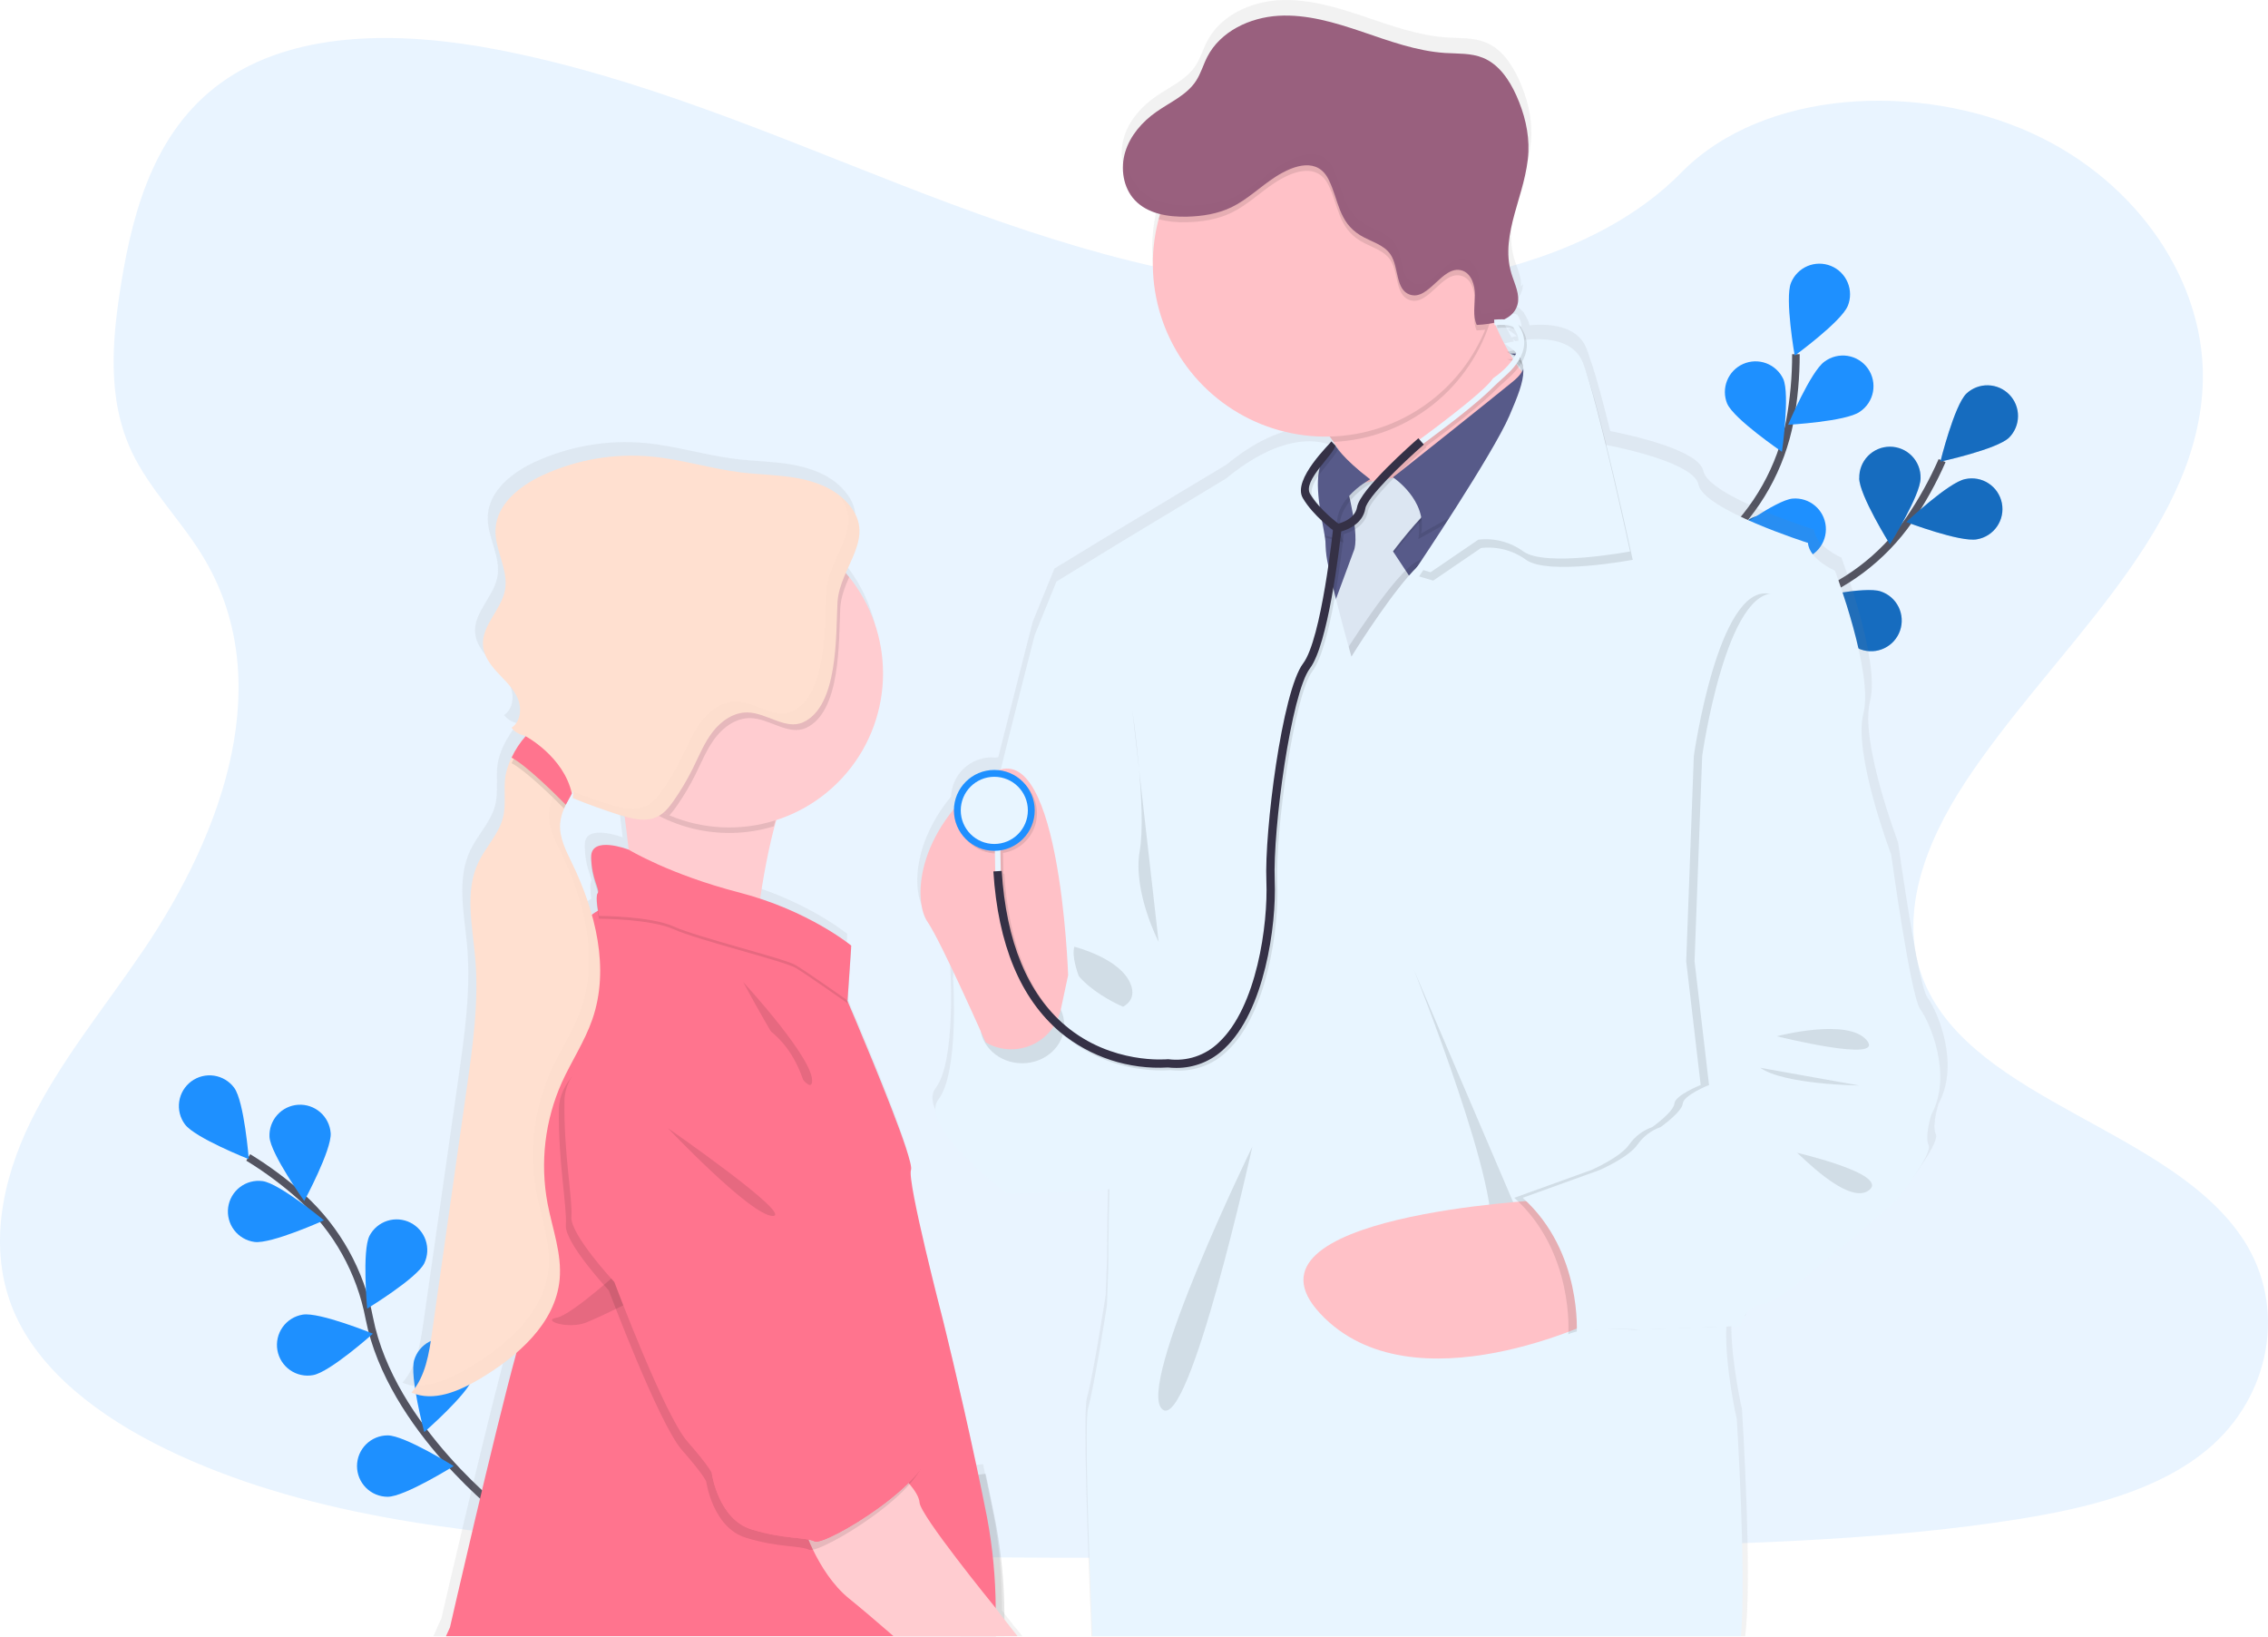 <svg width="600" height="433" viewBox="0 0 600 433" fill="none" xmlns="http://www.w3.org/2000/svg">
<g clip-path="url(#clip0)">
<path opacity="0.1" d="M348.61 76.317C310.145 74.979 273.481 62.55 238.524 48.954C203.567 35.358 168.919 20.291 131.355 13.087C107.203 8.448 79.582 7.796 60.126 20.756C41.398 33.224 35.349 54.748 32.096 74.719C29.648 89.747 28.229 105.56 34.919 119.631C39.575 129.395 47.84 137.606 53.557 146.961C73.444 179.51 59.385 219.651 37.83 251.459C27.721 266.388 15.993 280.592 8.192 296.466C0.392 312.339 -3.221 330.524 3.607 346.713C10.374 362.747 26.494 374.812 43.962 383.288C79.438 400.488 121.24 405.409 162.003 408.229C252.235 414.405 342.953 411.729 433.423 409.053C466.905 408.058 500.537 407.057 533.472 401.865C551.763 398.985 570.65 394.418 583.93 383.393C600.784 369.393 604.966 345.696 593.669 328.141C574.721 298.705 522.335 291.39 509.088 259.797C501.802 242.408 509.287 223.035 519.883 206.907C542.604 172.312 580.698 141.957 582.704 102.408C584.085 75.244 565.772 48.047 537.455 35.192C507.779 21.707 466.624 23.41 444.731 45.697C422.187 68.659 382.568 77.495 348.61 76.317Z" fill="#1E90FF"/>
<path d="M133.824 400.875C133.824 400.875 103.441 377.886 97.701 348.643C95.373 336.361 89.13 325.165 79.907 316.735C75.496 312.769 70.73 309.216 65.672 306.119" stroke="#535461" stroke-width="2" stroke-miterlimit="10"/>
<path d="M61.954 287.697C64.617 291.301 65.821 306.578 65.821 306.578C65.821 306.578 51.585 300.966 48.917 297.367C47.636 295.636 47.094 293.468 47.41 291.337C47.727 289.207 48.876 287.29 50.604 286.007C52.333 284.725 54.5 284.183 56.629 284.499C58.757 284.816 60.673 285.966 61.954 287.697Z" fill="#1E90FF"/>
<path d="M87.487 299.683C87.763 304.156 80.488 317.636 80.488 317.636C80.488 317.636 71.577 305.174 71.295 300.701C71.188 298.568 71.925 296.48 73.346 294.887C74.767 293.294 76.757 292.326 78.886 292.193C81.016 292.059 83.112 292.77 84.72 294.172C86.329 295.574 87.321 297.554 87.481 299.683H87.487Z" fill="#1E90FF"/>
<path d="M112.235 334.14C110.224 338.143 97.138 346.105 97.138 346.105C97.138 346.105 95.74 330.845 97.751 326.842C98.741 324.959 100.429 323.541 102.453 322.892C104.478 322.243 106.675 322.416 108.574 323.372C110.472 324.329 111.919 325.993 112.604 328.007C113.289 330.021 113.156 332.223 112.235 334.14Z" fill="#1E90FF"/>
<path d="M125.101 364.417C123.792 368.702 112.241 378.759 112.241 378.759C112.241 378.759 108.28 363.958 109.589 359.668C110.218 357.609 111.639 355.885 113.538 354.874C115.438 353.864 117.661 353.65 119.718 354.28C121.775 354.909 123.498 356.331 124.507 358.232C125.517 360.134 125.73 362.358 125.101 364.417Z" fill="#1E90FF"/>
<path d="M67.318 328.473C71.737 329.07 85.708 322.756 85.708 322.756C85.708 322.756 73.919 312.981 69.478 312.384C67.346 312.097 65.188 312.669 63.478 313.975C61.768 315.281 60.647 317.214 60.36 319.347C60.074 321.481 60.646 323.641 61.951 325.352C63.255 327.064 65.186 328.186 67.318 328.473Z" fill="#1E90FF"/>
<path d="M82.813 363.698C87.233 362.941 98.651 352.74 98.651 352.74C98.651 352.74 84.476 346.945 80.062 347.703C79.006 347.876 77.994 348.257 77.085 348.824C76.176 349.391 75.388 350.133 74.767 351.006C74.146 351.879 73.704 352.867 73.467 353.912C73.229 354.957 73.201 356.039 73.383 357.095C73.566 358.151 73.955 359.161 74.529 360.065C75.104 360.97 75.851 361.752 76.729 362.366C77.607 362.98 78.597 363.413 79.644 363.642C80.69 363.871 81.771 363.89 82.825 363.698H82.813Z" fill="#1E90FF"/>
<path d="M102.562 395.872C107.042 395.872 120.024 387.75 120.024 387.75C120.024 387.75 107.037 379.638 102.557 379.638C100.406 379.638 98.343 380.494 96.823 382.016C95.302 383.538 94.447 385.602 94.447 387.755C94.447 389.908 95.302 391.972 96.823 393.494C98.343 395.017 100.406 395.872 102.557 395.872H102.562Z" fill="#1E90FF"/>
<path d="M428.982 202.036C428.982 202.036 447.709 168.834 475.937 159.269C487.791 155.329 498.048 147.648 505.171 137.379C508.512 132.47 511.395 127.264 513.784 121.826" stroke="#535461" stroke-width="2" stroke-miterlimit="10"/>
<path d="M531.505 115.744C528.29 118.863 513.325 122.092 513.325 122.092C513.325 122.092 516.999 107.219 520.214 104.095C521.766 102.641 523.826 101.854 525.951 101.906C528.077 101.957 530.097 102.841 531.577 104.368C533.057 105.895 533.879 107.943 533.866 110.071C533.852 112.199 533.005 114.236 531.505 115.744Z" fill="#1E90FF"/>
<path d="M523.042 142.632C518.623 143.505 504.332 138.076 504.332 138.076C504.332 138.076 515.491 127.571 519.882 126.714C520.937 126.48 522.027 126.459 523.09 126.652C524.153 126.845 525.166 127.249 526.071 127.84C526.976 128.431 527.753 129.197 528.358 130.092C528.963 130.988 529.383 131.996 529.593 133.056C529.804 134.116 529.801 135.208 529.584 136.267C529.367 137.326 528.941 138.331 528.331 139.223C527.72 140.115 526.938 140.876 526.03 141.462C525.122 142.047 524.106 142.445 523.042 142.632Z" fill="#1E90FF"/>
<path d="M492.239 171.759C488.008 170.294 478.39 158.373 478.39 158.373C478.39 158.373 493.305 154.956 497.548 156.421C498.567 156.76 499.509 157.297 500.319 158.003C501.129 158.709 501.791 159.569 502.267 160.533C502.742 161.496 503.021 162.545 503.088 163.618C503.156 164.691 503.009 165.766 502.658 166.782C502.306 167.798 501.756 168.733 501.041 169.535C500.325 170.336 499.457 170.987 498.488 171.45C497.519 171.913 496.467 172.179 495.395 172.232C494.322 172.285 493.249 172.124 492.239 171.759Z" fill="#1E90FF"/>
<path d="M463.933 188.545C459.514 187.815 448.046 177.669 448.046 177.669C448.046 177.669 462.182 171.775 466.596 172.505C468.721 172.855 470.619 174.035 471.874 175.786C473.129 177.537 473.638 179.715 473.289 181.841C472.939 183.967 471.76 185.867 470.011 187.124C468.262 188.38 466.086 188.889 463.961 188.539L463.933 188.545Z" fill="#1E90FF"/>
<path d="M491.853 126.449C491.847 130.933 499.973 143.942 499.973 143.942C499.973 143.942 508.088 130.949 508.088 126.471C508.117 125.387 507.928 124.309 507.533 123.3C507.139 122.291 506.546 121.371 505.79 120.595C505.035 119.819 504.131 119.202 503.134 118.78C502.136 118.359 501.064 118.142 499.982 118.142C498.899 118.142 497.827 118.359 496.829 118.78C495.832 119.202 494.929 119.819 494.173 120.595C493.417 121.371 492.825 122.291 492.43 123.3C492.035 124.309 491.847 125.387 491.875 126.471L491.853 126.449Z" fill="#1E90FF"/>
<path d="M459.022 146.497C460.359 150.776 471.982 160.756 471.982 160.756C471.982 160.756 475.849 145.927 474.501 141.648C473.802 139.665 472.362 138.031 470.483 137.09C468.605 136.149 466.434 135.975 464.43 136.603C462.425 137.231 460.742 138.614 459.736 140.459C458.729 142.305 458.477 144.469 459.033 146.497H459.022Z" fill="#1E90FF"/>
<path d="M429.816 170.365C430.413 174.789 440.179 186.604 440.179 186.604C440.179 186.604 446.483 172.643 445.886 168.204C445.768 167.128 445.435 166.087 444.909 165.141C444.383 164.196 443.673 163.365 442.821 162.699C441.969 162.032 440.993 161.542 439.95 161.259C438.906 160.975 437.816 160.904 436.745 161.048C435.673 161.192 434.641 161.549 433.709 162.098C432.778 162.648 431.965 163.378 431.32 164.246C430.674 165.114 430.208 166.103 429.95 167.154C429.692 168.205 429.646 169.297 429.816 170.365Z" fill="#1E90FF"/>
<path opacity="0.25" d="M531.505 115.744C528.29 118.863 513.325 122.092 513.325 122.092C513.325 122.092 516.999 107.219 520.214 104.095C521.766 102.641 523.826 101.854 525.951 101.906C528.077 101.957 530.097 102.841 531.577 104.368C533.057 105.895 533.879 107.943 533.866 110.071C533.852 112.199 533.005 114.236 531.505 115.744Z" fill="black"/>
<path opacity="0.25" d="M523.042 142.632C518.623 143.505 504.332 138.076 504.332 138.076C504.332 138.076 515.491 127.571 519.882 126.714C520.937 126.48 522.027 126.459 523.09 126.652C524.153 126.845 525.166 127.249 526.071 127.84C526.976 128.431 527.753 129.197 528.358 130.092C528.963 130.988 529.383 131.996 529.593 133.056C529.804 134.116 529.801 135.208 529.584 136.267C529.367 137.326 528.941 138.331 528.331 139.223C527.72 140.115 526.938 140.876 526.03 141.462C525.122 142.047 524.106 142.445 523.042 142.632Z" fill="black"/>
<path opacity="0.25" d="M492.239 171.759C488.008 170.294 478.39 158.373 478.39 158.373C478.39 158.373 493.305 154.956 497.548 156.421C498.567 156.76 499.509 157.297 500.319 158.003C501.129 158.709 501.791 159.569 502.267 160.533C502.742 161.496 503.021 162.545 503.088 163.618C503.156 164.691 503.009 165.766 502.658 166.782C502.306 167.798 501.756 168.733 501.041 169.535C500.325 170.336 499.457 170.987 498.488 171.45C497.519 171.913 496.467 172.179 495.395 172.232C494.322 172.285 493.249 172.124 492.239 171.759Z" fill="black"/>
<path opacity="0.25" d="M463.933 188.545C459.514 187.815 448.046 177.669 448.046 177.669C448.046 177.669 462.182 171.775 466.596 172.505C468.721 172.855 470.619 174.035 471.874 175.786C473.129 177.537 473.638 179.715 473.289 181.841C472.939 183.967 471.76 185.867 470.011 187.124C468.262 188.38 466.086 188.889 463.961 188.539L463.933 188.545Z" fill="black"/>
<path opacity="0.25" d="M491.853 126.449C491.847 130.933 499.973 143.942 499.973 143.942C499.973 143.942 508.088 130.949 508.088 126.471C508.117 125.387 507.928 124.309 507.533 123.3C507.139 122.291 506.546 121.371 505.79 120.595C505.035 119.819 504.131 119.202 503.134 118.78C502.136 118.359 501.064 118.142 499.982 118.142C498.899 118.142 497.827 118.359 496.829 118.78C495.832 119.202 494.929 119.819 494.173 120.595C493.417 121.371 492.825 122.291 492.43 123.3C492.035 124.309 491.847 125.387 491.875 126.471L491.853 126.449Z" fill="black"/>
<path opacity="0.25" d="M459.022 146.497C460.359 150.776 471.982 160.756 471.982 160.756C471.982 160.756 475.849 145.927 474.501 141.648C473.802 139.665 472.362 138.031 470.483 137.09C468.605 136.149 466.434 135.975 464.43 136.603C462.425 137.231 460.742 138.614 459.736 140.459C458.729 142.305 458.477 144.469 459.033 146.497H459.022Z" fill="black"/>
<path opacity="0.25" d="M429.816 170.365C430.413 174.789 440.179 186.604 440.179 186.604C440.179 186.604 446.483 172.643 445.886 168.204C445.768 167.128 445.435 166.087 444.909 165.141C444.383 164.196 443.673 163.365 442.821 162.699C441.969 162.032 440.993 161.542 439.95 161.259C438.906 160.975 437.816 160.904 436.745 161.048C435.673 161.192 434.641 161.549 433.709 162.098C432.778 162.648 431.965 163.378 431.32 164.246C430.674 165.114 430.208 166.103 429.95 167.154C429.692 168.205 429.646 169.297 429.816 170.365Z" fill="black"/>
<path d="M430.059 201.378C430.059 201.378 433.738 163.427 455.647 143.246C464.888 134.835 471.156 123.653 473.512 111.376C474.585 105.54 475.119 99.618 475.109 93.684" stroke="#535461" stroke-width="2" stroke-miterlimit="10"/>
<path d="M488.842 80.878C487.185 85.036 474.788 94.059 474.788 94.059C474.788 94.059 472.126 78.971 473.8 74.813C474.605 72.817 476.171 71.222 478.151 70.381C480.131 69.539 482.364 69.52 484.359 70.326C486.354 71.133 487.947 72.699 488.788 74.681C489.628 76.663 489.648 78.898 488.842 80.895V80.878Z" fill="#1E90FF"/>
<path d="M491.996 108.921C488.334 111.498 473.048 112.344 473.048 112.344C473.048 112.344 479.003 98.223 482.666 95.646C483.535 94.996 484.525 94.526 485.578 94.265C486.631 94.005 487.726 93.958 488.797 94.128C489.869 94.299 490.895 94.683 491.816 95.257C492.737 95.832 493.533 96.585 494.157 97.473C494.782 98.361 495.222 99.366 495.451 100.427C495.681 101.488 495.695 102.585 495.494 103.652C495.292 104.719 494.879 105.734 494.278 106.639C493.677 107.543 492.902 108.317 491.996 108.916V108.921Z" fill="#1E90FF"/>
<path d="M475.612 148.056C471.148 148.432 457.525 141.421 457.525 141.421C457.525 141.421 469.789 132.243 474.253 131.867C476.396 131.687 478.523 132.366 480.166 133.755C481.81 135.145 482.834 137.13 483.014 139.276C483.194 141.421 482.516 143.55 481.127 145.195C479.739 146.839 477.755 147.864 475.612 148.045V148.056Z" fill="#1E90FF"/>
<path d="M456.548 174.866C452.211 175.972 437.605 171.399 437.605 171.399C437.605 171.399 448.14 160.281 452.476 159.153C454.558 158.612 456.769 158.922 458.623 160.013C460.477 161.104 461.822 162.888 462.362 164.972C462.902 167.056 462.592 169.269 461.502 171.124C460.412 172.98 458.629 174.326 456.548 174.866Z" fill="#1E90FF"/>
<path d="M456.934 106.776C458.746 110.873 471.419 119.493 471.419 119.493C471.419 119.493 473.573 104.321 471.761 100.224C470.858 98.308 469.242 96.82 467.258 96.08C465.274 95.34 463.08 95.406 461.144 96.263C459.207 97.121 457.683 98.703 456.897 100.67C456.11 102.638 456.124 104.835 456.934 106.793V106.776Z" fill="#1E90FF"/>
<path d="M435.036 138.413C437.992 141.78 452.653 146.193 452.653 146.193C452.653 146.193 450.178 131.071 447.223 127.704C446.525 126.886 445.672 126.214 444.713 125.729C443.754 125.244 442.708 124.955 441.637 124.877C440.565 124.8 439.489 124.937 438.47 125.28C437.452 125.622 436.511 126.164 435.704 126.874C434.896 127.583 434.238 128.447 433.767 129.413C433.295 130.38 433.021 131.43 432.959 132.504C432.897 133.577 433.048 134.653 433.405 135.667C433.762 136.682 434.316 137.615 435.036 138.413Z" fill="#1E90FF"/>
<path d="M417.972 172.096C420.314 175.911 434.02 182.739 434.02 182.739C434.02 182.739 434.136 167.418 431.81 163.598C430.652 161.834 428.854 160.591 426.795 160.132C424.737 159.673 422.581 160.034 420.785 161.14C418.988 162.245 417.693 164.007 417.173 166.053C416.653 168.098 416.95 170.266 418 172.096H417.972Z" fill="#1E90FF"/>
<path d="M401.885 52.752C402.803 49.385 403.907 46.001 404.681 42.59C403.753 46.001 402.642 49.396 401.885 52.752Z" fill="url(#paint0_linear)"/>
<path d="M397.776 85.186C397.698 85.053 397.643 84.92 397.582 84.799C397.582 84.743 397.527 84.699 397.505 84.644C397.384 84.701 397.261 84.75 397.135 84.793C396.892 84.887 396.643 84.975 396.389 85.047C396.135 85.119 396.03 85.158 395.837 85.202C395.676 85.257 395.512 85.3 395.345 85.329L395.389 85.429C395.594 85.385 395.792 85.346 395.997 85.29L396.052 85.976C396.284 85.976 396.499 85.943 396.709 85.943C396.809 85.938 396.908 85.938 397.008 85.943C397.439 85.943 397.814 85.943 398.113 85.943C397.997 85.694 397.875 85.434 397.776 85.186ZM509.917 263.844C507.32 260.345 502.139 222.78 502.139 222.78C502.139 222.78 491.947 196.07 494.725 185.41C497.504 174.75 487.135 147.475 487.135 147.475C487.135 147.475 480.285 144.495 479.915 140.072C479.915 140.072 451.946 131.226 450.637 124.591C449.576 119.15 432.23 115.247 425.999 114.014C424.098 106.339 422.187 99.179 420.778 95.27C420.397 94.054 420.038 93.004 419.707 92.174C417.326 86.092 409.967 85.539 404.631 86.026C404.4 84.989 403.97 84.007 403.366 83.134C403.278 82.834 403.103 82.567 402.863 82.366C402.749 82.268 402.627 82.179 402.499 82.1C402.402 81.921 402.275 81.76 402.123 81.625C401.972 81.488 401.805 81.369 401.626 81.271C401.497 81.201 401.365 81.141 401.228 81.088C400.908 80.966 400.577 80.876 400.239 80.818C399.846 80.737 399.447 80.685 399.046 80.663C400.021 80.236 400.891 79.6 401.593 78.799C402.07 78.238 402.426 77.582 402.637 76.875C402.812 76.287 402.89 75.675 402.869 75.062C402.726 75.314 402.559 75.553 402.372 75.775C402.604 73.326 401.311 70.838 400.571 68.399C399.674 65.225 399.508 61.889 400.085 58.641C400.825 53.742 402.659 48.788 403.902 43.801C403.905 43.773 403.905 43.745 403.902 43.718C404.554 41.241 404.957 38.706 405.106 36.149C405.322 30.99 404.001 25.843 401.88 21.143C399.996 16.98 397.218 12.883 392.964 11.191C389.804 9.914 386.263 10.118 382.86 9.908C375.226 9.433 367.945 6.745 360.686 4.302C353.427 1.858 345.959 -0.365 338.319 0.061C330.679 0.487 322.818 4.174 319.332 10.942C318.227 13.054 317.592 15.404 316.272 17.389C313.797 21.132 309.366 23.006 305.671 25.588C301.975 28.17 298.721 31.836 297.384 36.209C296.654 38.566 296.551 41.072 297.086 43.48C297.206 44.024 297.361 44.56 297.55 45.084C298.074 46.544 298.892 47.882 299.953 49.015C300.753 49.852 301.673 50.565 302.682 51.132C303.949 51.835 305.306 52.364 306.715 52.703C306.665 52.868 306.615 53.045 306.56 53.217C306.472 53.499 306.394 53.77 306.311 54.074C306.129 54.754 305.958 55.445 305.814 56.142C305.808 56.191 305.808 56.241 305.814 56.291C305.136 59.436 304.795 62.644 304.798 65.862C304.797 67.383 304.874 68.904 305.03 70.418C307.239 92.854 325.746 110.553 348.61 111.703C349.395 111.741 350.185 111.763 350.986 111.763C351.35 111.763 351.709 111.763 352.09 111.763C352.45 112.239 352.803 112.725 353.14 113.201C353.477 113.676 353.786 114.163 354.079 114.639L353.278 113.809L352.477 113.074C352.26 113.372 352.018 113.651 351.753 113.909C351.231 113.725 350.698 113.573 350.157 113.455C347.864 112.947 344.373 112.759 339.777 114.146C335.551 115.413 330.386 118.017 324.342 122.965L294.893 140.658L278.961 150.356L273.221 164.4C273.221 164.4 268.907 181.086 264.107 200.205C263.919 200.261 263.736 200.316 263.554 200.382C263.165 200.338 262.774 200.316 262.383 200.316C259.598 200.31 256.918 201.384 254.908 203.313C252.897 205.242 251.711 207.875 251.6 210.661C242.054 222.272 241.513 233.883 243.755 239.213C243.958 239.712 244.214 240.188 244.518 240.634C245.987 242.757 248.733 248.23 251.517 254.064C251.445 254.545 251.401 254.948 251.379 255.252C251.374 255.352 251.374 255.451 251.379 255.551C251.379 255.551 253.036 280.603 247.512 287.785C246.302 289.35 246.484 291.407 247.512 293.684C251.213 301.878 265.847 312.82 265.847 312.82C265.847 312.82 283.397 312.726 293.175 311.659C293.147 312.643 293.125 313.622 293.103 314.579C292.882 324.243 292.882 332.343 292.882 332.343L292.517 342.478C292.517 342.478 289.203 363.837 287.546 369.725C286.502 373.418 287.706 407.615 288.755 432.756H461.674C463.707 417.883 460.84 372.694 460.84 372.694C460.84 372.694 458.116 361.011 458.017 350.827C458.012 350.816 458.009 350.803 458.009 350.791C458.009 350.778 458.012 350.766 458.017 350.755C458.017 349.865 458.017 348.997 458.05 348.145L459.304 348.101L461.558 348.024H461.762C461.762 348.024 461.818 347.813 461.945 347.471C462.243 346.617 462.65 345.805 463.154 345.055C464.116 343.634 465.618 342.24 467.878 342.146C469.126 342.096 471.06 341.085 473.242 339.592C473.256 339.595 473.271 339.595 473.286 339.592C479.158 335.616 486.92 328.279 488.803 327.074C491.394 325.415 503.802 314.357 503.802 314.357C503.802 314.357 505.652 312.013 507.624 309.188L507.696 309.088C510.149 305.55 512.756 301.32 512.115 299.988C511.011 297.599 512.856 291.888 512.856 291.888C518.617 281.333 512.513 267.344 509.917 263.844ZM403.095 93.783C403.148 93.948 403.182 94.119 403.195 94.292C403.057 94.109 402.919 93.916 402.78 93.739L402.648 93.562L402.554 93.429L402.764 93.142C402.764 93.142 402.764 93.142 402.764 93.18C402.91 93.36 403.022 93.564 403.095 93.783ZM401.239 88.884C400.637 89.006 400.162 89.117 399.853 89.2C399.46 88.503 399.085 87.806 398.748 87.099C399.633 87.613 400.468 88.211 401.239 88.884ZM400.201 89.758C400.199 89.747 400.199 89.736 400.201 89.725L400.245 89.758C400.471 89.907 400.692 90.051 400.897 90.2C401.079 90.333 401.245 90.46 401.411 90.593C401.3 90.786 401.178 90.985 401.057 91.146C400.864 90.842 400.681 90.549 400.505 90.245C400.394 90.123 400.295 89.957 400.201 89.758ZM396.886 82.935C397.953 82.83 399.028 82.83 400.096 82.935C400.245 82.935 400.377 82.963 400.51 82.985C400.81 83.031 401.104 83.107 401.388 83.212C402.041 84.126 402.443 85.195 402.554 86.313L402.256 86.358L401.963 86.413C401.411 86.507 400.858 86.601 400.427 86.689L399.875 86.805C399.14 86.966 398.715 87.088 398.698 87.093C398.626 86.944 398.555 86.805 398.477 86.662C398.356 86.424 398.229 86.181 398.118 85.943C398.008 85.705 397.864 85.434 397.748 85.186C397.671 85.053 397.615 84.92 397.555 84.799C397.555 84.743 397.499 84.699 397.477 84.644C397.445 84.585 397.417 84.524 397.394 84.461C397.057 83.776 396.748 83.09 396.45 82.415C396.417 82.349 396.389 82.277 396.361 82.211L396.781 82.183V82.327L396.886 82.935ZM265.084 425.922C265.04 417.689 264.443 408.782 262.786 400.422C262.079 396.867 261.35 393.312 260.61 389.817C260.422 388.944 260.24 388.081 260.057 387.219L258.356 387.445H258.201C253.561 365.545 248.711 346.249 248.711 346.249C248.711 346.249 239.076 309.431 240.192 306.495C240.336 306.114 240.154 305.085 239.745 303.576C237.414 295.205 227.68 272.138 224.277 264.254C224.277 264.22 224.249 264.182 224.238 264.154C223.686 262.833 223.288 261.942 223.167 261.683L223.968 249.917L224.012 249.209L224.117 247.705L224.073 247.667L224.117 246.97C224.117 246.97 215.709 240.07 201.468 235.088C200.915 234.889 200.33 234.695 199.75 234.507C200.462 229.747 201.407 224.373 202.639 219.137C202.755 218.612 202.882 218.103 203.014 217.589C203.13 217.075 203.263 216.577 203.396 216.074C203.605 215.255 203.832 214.448 204.064 213.652C204.832 213.409 205.589 213.138 206.334 212.85L206.622 212.74C215.809 209.162 223.39 202.373 227.96 193.631C232.531 184.888 233.781 174.785 231.481 165.19C230.169 159.749 227.746 154.638 224.365 150.179C224.111 149.836 223.841 149.493 223.57 149.156C223.299 148.819 222.973 148.443 222.669 148.1C224.266 144.468 226.15 141.012 226.304 137.479C226.332 137.031 226.332 136.583 226.304 136.135V136.08C226.1 133.808 225.095 131.508 222.752 129.091C219.333 125.547 214.466 123.75 209.599 122.888C204.732 122.025 199.772 122.003 194.877 121.423C186.762 120.45 178.857 117.945 170.742 117.176C160.746 116.25 150.683 117.966 141.558 122.152C135.52 124.917 129.404 129.749 129.04 136.379C128.741 141.858 132.553 147.11 131.592 152.523C130.636 157.842 125.223 162.028 125.698 167.407C125.88 169.508 126.957 171.388 128.305 173.064C128.769 173.616 129.261 174.169 129.769 174.722C131.736 176.807 133.901 178.808 135 181.434C135.045 181.545 135.089 181.656 135.127 181.766C136.061 184.359 135.641 187.638 133.332 189.125C133.345 189.135 133.354 189.149 133.36 189.164C133.393 189.208 133.426 189.241 133.454 189.286C133.457 189.277 133.457 189.267 133.454 189.258C134.272 190.23 135.376 190.918 136.608 191.226L137.078 191.37C136.696 191.785 136.337 192.216 135.973 192.669L135.735 192.985C135.126 193.804 134.573 194.663 134.078 195.556C133.796 196.053 133.525 196.551 133.299 197.048C132.542 198.565 131.994 200.178 131.669 201.842C131.078 205.502 131.912 209.317 131.017 212.9C129.913 217.323 126.416 220.718 124.444 224.826C120.709 232.567 122.825 241.651 123.576 250.199C124.598 261.81 122.941 273.47 121.289 285.004C120.413 291.137 119.536 297.276 118.66 303.421C116.45 318.843 114.24 334.266 112.031 349.688C111.224 355.338 110.269 361.299 106.507 365.661H106.545C106.545 365.661 106.545 365.694 106.507 365.705C107.636 366.199 108.837 366.509 110.064 366.623C114.975 367.115 120.179 364.738 124.598 362.139C128.098 360.115 131.413 357.786 134.503 355.178C134.05 356.837 133.564 358.645 133.045 360.591C133.047 360.609 133.047 360.628 133.045 360.646C126.808 384.421 116.776 428.006 116.776 428.006C116.776 428.006 115.865 429.903 114.682 432.728H270.465C268.642 430.516 266.946 428.399 265.62 426.69L265.084 425.922ZM149.739 206.088C149.778 206.022 149.805 205.961 149.844 205.9C149.844 206.077 149.844 206.249 149.844 206.415C149.844 206.58 149.844 206.73 149.844 206.885C149.844 207.039 149.844 207.023 149.844 207.1C149.844 207.178 149.844 207.1 149.844 207.1C149.844 207.327 149.794 207.554 149.756 207.78C149.756 207.78 149.756 207.808 149.756 207.83L150.308 208.035L150.949 208.3C154.735 209.796 158.568 211.151 162.45 212.364C162.848 212.491 163.251 212.613 163.654 212.729L163.737 213.414C163.837 214.116 163.931 214.83 164.019 215.543C164.019 215.543 164.019 215.576 164.019 215.598C164.268 217.572 164.511 219.54 164.726 221.465C164.726 221.465 154.584 217.594 154.711 223.472C154.705 223.577 154.705 223.682 154.711 223.787C154.7 223.927 154.7 224.067 154.711 224.207C154.805 228.785 156.235 231.5 156.523 232.893C156.505 232.951 156.475 233.004 156.434 233.048C156.189 233.582 156.105 234.175 156.191 234.756C156.182 235.745 156.259 236.733 156.423 237.709C156.125 237.891 155.832 238.074 155.539 238.262C155.318 238.4 155.108 238.555 154.893 238.71C153.538 234.005 151.765 229.43 149.595 225.042C148.076 221.912 146.369 218.65 146.386 215.217C146.386 214.996 146.386 214.769 146.413 214.542C146.475 213.547 146.664 212.564 146.977 211.617C147.104 211.258 147.242 210.904 147.397 210.556C147.758 209.728 148.162 208.92 148.607 208.134C148.894 207.614 149.198 207.1 149.49 206.58C149.584 206.426 149.673 206.265 149.761 206.11L149.739 206.088ZM397.776 85.186C397.698 85.053 397.643 84.92 397.582 84.799C397.582 84.743 397.527 84.699 397.505 84.644C397.384 84.701 397.261 84.75 397.135 84.793C396.892 84.887 396.643 84.975 396.389 85.047C396.135 85.119 396.03 85.158 395.837 85.202L395.345 85.329L395.389 85.429C395.594 85.385 395.792 85.346 395.997 85.29L396.052 85.976C396.284 85.976 396.499 85.943 396.709 85.943H397.008C397.439 85.943 397.814 85.943 398.113 85.943C397.997 85.694 397.875 85.434 397.776 85.186Z" fill="url(#paint1_linear)"/>
<path d="M277.072 166.396L273.757 167.861C273.757 167.861 252.152 251.869 252.152 258.658C252.152 265.448 297.964 303.228 297.964 303.228L305.113 254.937C305.113 254.937 294.849 144.197 277.072 166.396Z" fill="#E8F5FF"/>
<path d="M377.563 139.674L358.421 129.677C357.349 125.103 355.447 120.764 352.809 116.878C350.008 112.831 346.285 108.855 341.644 106.782C329.916 101.518 391.252 73.89 391.252 73.89C392.218 77.209 393.355 80.475 394.66 83.676C397.82 91.483 403.062 101.579 409.818 104.454C421.303 109.347 377.563 139.674 377.563 139.674Z" fill="#FFC1C7"/>
<path opacity="0.1" d="M394.66 83.676C392.039 92.901 386.589 101.069 379.08 107.027C371.57 112.984 362.381 116.43 352.809 116.878C350.008 112.831 346.285 108.855 341.644 106.782C329.916 101.518 391.252 73.89 391.252 73.89C392.218 77.209 393.355 80.475 394.66 83.676Z" fill="black"/>
<path d="M396.383 69.726C396.386 78.774 393.707 87.619 388.686 95.143C383.666 102.666 376.528 108.531 368.177 111.994C359.826 115.458 350.637 116.365 341.77 114.601C332.904 112.837 324.76 108.481 318.368 102.084C311.975 95.686 307.622 87.535 305.858 78.662C304.095 69.788 305 60.59 308.459 52.232C311.919 43.873 317.777 36.729 325.294 31.703C332.811 26.677 341.648 23.995 350.687 23.996C356.695 23.968 362.65 25.132 368.206 27.42C373.762 29.708 378.811 33.076 383.059 37.328C387.308 41.58 390.673 46.632 392.96 52.193C395.247 57.754 396.41 63.713 396.383 69.726Z" fill="#FFC1C7"/>
<path d="M402.979 133.802L390.517 162.907L379.524 182.225H344.335L334.071 155.813L338.23 128.422H365.105L382.457 127.444L388.318 125.486L392.097 127.632L402.979 133.802Z" fill="#575A89"/>
<path opacity="0.1" d="M398.687 95.005C398.687 95.005 406.46 96.664 399.499 102.375C392.539 108.087 368.525 126.249 368.525 126.249C368.525 126.249 376.96 133.769 375.215 142.577L403.162 126.985L408.133 102.038C408.133 102.038 408.691 94.541 398.687 95.005Z" fill="black"/>
<path opacity="0.1" d="M374.021 126.249L356.245 129.185C356.245 129.185 359.913 142.759 358.079 146.613C358.023 146.732 357.977 146.856 357.941 146.983L350.687 166.606L356.123 182.015L374.938 156.333L368.525 146.613C368.525 146.613 375.303 137.623 379.336 134.504C383.368 131.386 374.021 126.249 374.021 126.249Z" fill="black"/>
<path d="M374.021 125.492L356.245 128.422C356.245 128.422 359.913 141.996 358.079 145.85C358.023 145.97 357.977 146.093 357.941 146.22L350.687 165.843L356.123 181.252L374.938 155.553L368.525 145.833C368.525 145.833 375.303 136.843 379.336 133.725C383.368 130.606 374.021 125.492 374.021 125.492Z" fill="#DCE6F2"/>
<path d="M399.433 93.54C399.433 93.54 407.205 95.198 400.239 100.91C393.273 106.621 368.525 126.249 368.525 126.249C368.525 126.249 377.69 132.304 375.949 141.106L403.896 125.52L408.868 100.573C408.868 100.573 409.421 93.075 399.433 93.54Z" fill="#575A89"/>
<path opacity="0.1" d="M354.029 118.608C354.029 118.608 355.725 121.782 363.211 127.505C363.211 127.505 350.748 134.139 355.515 143.467L336.451 138.491L333.518 129.318L354.029 118.608Z" fill="black"/>
<path d="M353.295 117.879C353.295 117.879 354.991 121.052 362.476 126.775C362.476 126.775 350.013 133.376 354.781 142.731L335.722 137.755L332.789 128.588L353.295 117.879Z" fill="#575A89"/>
<path opacity="0.1" d="M402.979 133.802L390.517 162.907L379.546 182.225H344.335L334.071 155.813L338.225 128.422H345.699C345.577 134.814 347.909 142.322 347.76 145.114C347.505 149.703 354.598 174.462 354.598 174.462C354.598 174.462 369.442 150.433 375.303 148.294C378.988 146.95 386.794 135.77 392.091 127.632L402.979 133.802Z" fill="black"/>
<path d="M452.073 286.961L450.808 288.554C450.808 288.554 459.973 334.594 457.437 345.049C457.006 346.934 456.76 348.856 456.702 350.788V350.871C456.255 361.509 459.464 375.315 459.464 375.315C459.464 375.315 462.027 416.008 460.569 432.745H288.976C287.971 407.997 286.888 375.934 287.872 372.379C289.529 366.513 292.843 345.231 292.843 345.231L293.208 335.147C293.208 335.147 293.208 325.399 293.506 314.54C293.633 309.658 293.821 304.532 294.092 299.988C294.44 294.271 294.926 289.455 295.594 287.088C296.006 285.295 296.243 283.465 296.301 281.626C296.301 281.454 296.301 281.277 296.335 281.1C296.335 280.548 296.39 279.95 296.412 279.337C296.412 279.165 296.412 278.994 296.412 278.784C296.517 275.223 296.478 270.999 296.362 266.62C296.362 266.382 296.362 266.139 296.362 265.896C296.268 262.611 296.13 259.261 295.976 256.076C295.495 246.124 294.871 237.709 294.871 237.709L273.796 167.822L279.475 153.823L295.235 144.158L324.375 126.548C338.589 114.854 347.947 116.259 351.516 117.541C351.862 117.66 352.202 117.798 352.532 117.956C352.643 118.011 352.731 118.055 352.814 118.105C352.928 118.159 353.037 118.222 353.14 118.293C352.163 118.764 351.314 119.464 350.665 120.333C349.934 121.323 349.414 122.452 349.135 123.651C348.948 124.394 348.817 125.15 348.743 125.912C348.671 126.714 348.643 127.543 348.643 128.378C348.683 130.209 348.84 132.035 349.113 133.846C349.113 133.879 349.113 133.924 349.113 133.968C349.295 135.262 349.522 136.528 349.743 137.717C349.74 137.737 349.74 137.757 349.743 137.777C349.997 139.165 350.251 140.448 350.422 141.554C350.455 141.753 350.483 141.935 350.51 142.107C350.632 142.837 350.69 143.577 350.682 144.318C350.744 146.107 350.984 147.885 351.4 149.626C351.543 150.356 351.709 151.136 351.892 151.948C352.14 153.054 352.411 154.259 352.704 155.487C352.864 156.161 353.035 156.858 353.212 157.549C353.278 157.826 353.35 158.102 353.416 158.384L353.527 158.821C354.703 163.504 355.979 168.165 356.764 170.985C357.228 172.643 357.521 173.666 357.521 173.666C357.521 173.666 365.84 160.203 372.48 152.54C372.58 152.429 372.668 152.324 372.762 152.225C373.419 151.467 374.066 150.776 374.684 150.168C376.038 148.819 377.253 147.857 378.231 147.503C378.439 147.426 378.641 147.332 378.833 147.221C381.551 145.678 385.937 140.077 390.042 134.211C390.445 133.658 390.837 133.056 391.235 132.486C392.146 131.17 393.03 129.849 393.864 128.583C394.505 127.615 395.118 126.675 395.698 125.779C398.461 121.478 400.405 118.271 400.405 118.271L404.239 118.1L404.907 118.066H405.355L422.761 117.259C422.761 117.259 423.513 117.386 424.75 117.635C424.816 117.635 424.883 117.635 424.955 117.679C431.131 118.907 448.289 122.794 449.338 128.185C450.62 134.786 478.296 143.594 478.296 143.594C478.661 148.017 485.439 150.931 485.439 150.931C485.439 150.931 495.703 178.078 492.958 188.716C490.245 199.221 500.017 225.208 500.277 225.937L498.404 228.304L452.073 286.961Z" fill="#E8F5FF"/>
<path opacity="0.1" d="M398.682 93.075C398.682 93.075 415.624 88.265 419.475 98.168C423.325 108.07 431.937 148.061 431.937 148.061C431.937 148.061 409.575 152.28 403.714 148.061C400.276 145.558 396.021 144.444 391.798 144.943L379.154 153.563L375.419 152.457C375.419 152.457 395.649 122.357 400.046 112.128C404.443 101.9 405.929 97.327 398.682 93.075Z" fill="black"/>
<path d="M397.947 90.864C397.947 90.864 414.901 86.053 418.768 95.956C422.635 105.858 431.23 145.85 431.23 145.85C431.23 145.85 408.874 150.068 403.007 145.85C399.571 143.346 395.318 142.232 391.097 142.731L378.441 151.351L374.707 150.245C374.707 150.245 394.936 120.145 399.333 109.917C403.731 99.688 405.195 95.127 397.947 90.864Z" fill="#E8F5FF"/>
<path opacity="0.1" d="M284.22 250.403C284.22 250.403 296.865 253.522 299.252 260.676C301.638 267.831 289.905 268.013 289.905 268.013C289.905 268.013 282.756 255.357 284.22 250.403Z" fill="black"/>
<path opacity="0.1" d="M331.32 303.228C331.32 303.228 300.351 366.695 307.499 372.749C314.647 378.804 331.32 303.228 331.32 303.228Z" fill="black"/>
<path opacity="0.1" d="M374.021 256.458C374.021 256.458 398.764 318.106 393.815 327.627C388.865 337.148 404.443 327.627 404.443 327.627L374.021 256.458Z" fill="black"/>
<path d="M408.476 317.354C408.476 317.354 324.906 321.39 349.284 347.438C373.662 373.485 423.69 348.543 423.69 348.543L408.476 317.354Z" fill="#FFC1C7"/>
<path opacity="0.1" d="M396.383 69.726C396.391 75.725 395.214 81.667 392.92 87.209C392.152 87.297 391.384 87.353 390.644 87.386C389.539 84.959 390.13 82.156 390.152 79.485C390.174 76.814 389.191 73.674 386.622 72.955C381.501 71.512 377.966 81.094 372.917 79.363C369.05 78.047 370.061 72.176 367.834 68.786C366.072 66.105 362.542 65.347 359.797 63.666C353.958 60.078 354.134 54.339 351.422 48.91C348.583 43.22 342.583 44.901 337.374 48.257C333.419 50.812 330.005 54.234 325.773 56.269C322.111 58.038 317.995 58.679 313.935 58.773C311.435 58.87 308.935 58.606 306.51 57.988C309.362 47.259 316.015 37.933 325.23 31.751C334.444 25.569 345.59 22.953 356.59 24.389C367.59 25.826 377.692 31.218 385.013 39.56C392.334 47.902 396.373 58.624 396.378 69.726H396.383Z" fill="black"/>
<path d="M337.391 46.792C333.43 49.346 330.021 52.763 325.79 54.809C322.127 56.573 318.012 57.214 313.951 57.308C308.98 57.419 303.627 56.545 300.229 52.951C297.108 49.634 296.362 44.531 297.683 40.179C299.003 35.828 302.168 32.218 305.886 29.602C309.604 26.987 313.918 25.179 316.382 21.436C317.686 19.457 318.316 17.123 319.398 15.017C322.862 8.277 330.651 4.628 338.181 4.174C345.71 3.721 353.173 5.966 360.344 8.399C367.514 10.831 374.74 13.507 382.308 14.011C385.678 14.221 389.18 14.011 392.307 15.288C396.511 16.996 399.267 21.082 401.145 25.24C403.25 29.928 404.559 35.048 404.338 40.168C403.874 51.099 396.66 61.825 399.831 72.297C400.67 75.09 402.245 77.954 401.405 80.746C400.179 84.821 394.925 85.749 390.677 85.943C389.572 83.516 390.163 80.707 390.185 78.042C390.207 75.377 389.224 72.231 386.661 71.512C381.534 70.08 377.999 79.645 372.961 77.92C369.122 76.599 370.116 70.733 367.884 67.343C366.122 64.656 362.586 63.904 359.846 62.224C354.007 58.635 354.184 52.896 351.472 47.467C348.61 41.75 342.605 43.43 337.391 46.792Z" fill="#99607E"/>
<path d="M256.356 257.187L252.141 258.658C252.141 258.658 253.798 283.605 248.274 290.76C242.75 297.914 266.416 315.701 266.416 315.701C266.416 315.701 298.854 315.519 299.771 312.936C300.688 310.354 298.113 266.714 298.113 266.714C298.113 266.714 280.701 259.924 282.165 249.104C282.165 249.104 276.851 274.598 268.973 273.498C261.096 272.398 252.152 265.813 256.356 257.187Z" fill="#E8F5FF"/>
<path opacity="0.1" d="M270.415 281.217C276.557 281.217 281.535 276.659 281.535 271.038C281.535 265.416 276.557 260.859 270.415 260.859C264.274 260.859 259.295 265.416 259.295 271.038C259.295 276.659 264.274 281.217 270.415 281.217Z" fill="black"/>
<path d="M282.574 257.923C282.574 257.923 280.364 190.425 261.129 205.464C241.894 220.502 241.706 238.488 245.368 243.802C249.031 249.115 260.775 275.715 260.775 275.715C262.612 276.781 264.676 277.396 266.796 277.509C268.916 277.623 271.033 277.232 272.973 276.369C274.914 275.506 276.622 274.195 277.959 272.544C279.295 270.892 280.222 268.948 280.662 266.869L282.574 257.923Z" fill="#FFC1C7"/>
<path opacity="0.1" d="M402.565 86.949C402.475 86.653 402.303 86.388 402.068 86.186C401.118 85.318 399.074 85.014 395.991 85.279L396.118 86.739C400.228 86.385 401.04 87.204 401.145 87.342V87.48L401.272 87.662C401.785 88.352 402.148 89.141 402.338 89.978C402.528 90.816 402.542 91.685 402.377 92.528C401.477 97.034 395.947 100.622 395.892 100.661L395.759 100.739L395.676 100.866C393.29 104.41 379.794 114.412 376.264 116.999L375.955 116.646C374.375 118.017 360.487 130.186 359.736 134.847C359.25 137.772 355.957 138.905 354.764 139.221C353.505 138.264 349.417 135.007 347.29 131.358C345.296 127.925 353.322 121.224 354.029 118.608L352.925 117.475C352.809 117.895 342.5 127.538 345.368 132.464C347.666 136.417 351.864 139.801 353.333 140.918C352.864 145.186 349.942 170.249 345.45 176.187C339.871 183.569 335.181 220.768 335.7 233.756C336.159 245.295 333.148 267.09 323.094 276.451C321.353 278.142 319.253 279.419 316.951 280.184C314.649 280.95 312.203 281.186 309.797 280.874H309.676H309.554C309.411 280.874 294.827 282.367 282.574 272.027C272.548 263.585 266.869 249.806 265.686 231.063H265.443L265.344 225.606C268.063 225.181 270.511 223.718 272.174 221.525C273.838 219.331 274.587 216.578 274.265 213.843C273.943 211.108 272.574 208.605 270.446 206.859C268.318 205.113 265.597 204.26 262.855 204.48C260.112 204.7 257.561 205.976 255.739 208.039C253.916 210.101 252.963 212.791 253.08 215.542C253.197 218.294 254.375 220.893 256.366 222.793C258.357 224.693 261.007 225.747 263.759 225.733H263.88L263.98 231.157L263.493 231.19C264.709 250.542 270.675 264.856 281.171 273.697C289.149 280.314 299.339 283.651 309.681 283.036C310.415 283.116 311.153 283.157 311.891 283.157C316.632 283.182 321.193 281.346 324.597 278.043C335.186 268.174 338.407 245.577 337.904 233.645C337.352 219.883 342.274 184.022 347.213 177.492C352.052 171.084 354.985 146.115 355.499 141.277C357.25 140.785 361.211 139.232 361.885 135.195C362.371 132.276 371.646 123.28 377.353 118.299L377.181 118.1C380.253 115.855 389.804 108.778 394.538 104.233C396.008 102.823 397.466 101.413 398.991 100.07C400.825 98.444 403.156 95.862 403.769 92.81C403.978 91.802 403.979 90.763 403.772 89.755C403.565 88.747 403.154 87.792 402.565 86.949Z" fill="black"/>
<path d="M353.145 140.57C352.913 140.409 347.411 136.467 344.655 131.723C341.793 126.797 352.101 117.16 352.212 116.74L353.317 117.873C352.615 120.483 344.588 127.189 346.583 130.617C349.096 134.947 354.388 138.734 354.444 138.773L353.145 140.57Z" fill="#353146"/>
<path d="M375.546 118.072L374.684 116.883C374.861 116.756 392.213 104.194 394.947 100.13L395.035 100.009L395.163 99.926C395.218 99.887 400.748 96.304 401.648 91.793C401.814 90.95 401.802 90.082 401.611 89.245C401.421 88.408 401.057 87.62 400.543 86.933L400.416 86.745V86.612C400.306 86.468 399.494 85.655 395.384 86.009L395.256 84.544C398.345 84.279 400.383 84.583 401.333 85.451C401.57 85.655 401.744 85.921 401.836 86.219C402.433 87.06 402.852 88.014 403.067 89.023C403.282 90.032 403.287 91.074 403.084 92.086C402.471 95.143 400.145 97.725 398.306 99.345C396.787 100.689 395.323 102.11 393.859 103.509C388.307 108.833 376.154 117.635 375.546 118.072Z" fill="#E8F5FF"/>
<path d="M264.631 223.681L263.167 223.708L263.331 232.613L264.794 232.587L264.631 223.681Z" fill="#E8F5FF"/>
<path d="M263.046 225.031C268.949 225.031 273.735 220.241 273.735 214.332C273.735 208.423 268.949 203.633 263.046 203.633C257.142 203.633 252.356 208.423 252.356 214.332C252.356 220.241 257.142 225.031 263.046 225.031Z" fill="#1E90FF"/>
<path d="M263.046 223.217C267.949 223.217 271.923 219.239 271.923 214.332C271.923 209.425 267.949 205.447 263.046 205.447C258.143 205.447 254.168 209.425 254.168 214.332C254.168 219.239 258.143 223.217 263.046 223.217Z" fill="#E8F5FF"/>
<path d="M311.195 282.444C310.457 282.445 309.719 282.406 308.985 282.328C298.644 282.937 288.455 279.6 280.475 272.989C269.979 264.143 264.024 249.845 262.797 230.477L265.007 230.339C266.189 249.082 271.868 262.866 281.9 271.303C294.153 281.615 308.731 280.149 308.875 280.149H308.996H309.118C311.525 280.46 313.97 280.224 316.273 279.458C318.576 278.692 320.677 277.417 322.42 275.726C332.469 266.366 335.479 244.57 335.021 233.031C334.468 220.033 339.158 182.833 344.743 175.458C349.632 168.994 352.665 139.862 352.698 139.569L352.781 138.739L353.599 138.596C353.648 138.596 358.421 137.689 359.018 134.117C359.791 129.462 373.657 117.292 375.231 115.916L376.673 117.574C370.945 122.551 361.67 131.552 361.205 134.477C360.532 138.524 356.571 140.072 354.825 140.559C354.273 145.402 351.361 170.365 346.539 176.774C341.6 183.303 336.678 219.164 337.23 232.926C337.706 244.858 334.518 267.46 323.928 277.324C320.518 280.635 315.946 282.474 311.195 282.444Z" fill="#353146"/>
<g opacity="0.1">
<path opacity="0.1" d="M401.09 56.656C401.996 53.305 403.09 49.932 403.852 46.538C402.941 49.949 401.841 53.305 401.09 56.656Z" fill="black"/>
<path opacity="0.1" d="M391.848 82.985C390.743 80.558 391.334 77.749 391.356 75.084C391.378 72.419 390.395 69.301 387.832 68.554C382.705 67.122 379.17 76.693 374.132 74.962C370.265 73.641 371.287 67.775 369.055 64.385C367.293 61.698 363.763 60.946 361.023 59.266C355.178 55.677 355.355 49.938 352.648 44.508C349.803 38.814 343.81 40.495 338.595 43.856C334.634 46.41 331.225 49.833 326.994 51.873C323.331 53.637 319.216 54.278 315.156 54.372C310.211 54.488 304.831 53.609 301.433 50.015C298.815 47.251 297.87 43.198 298.412 39.4C298.318 39.66 298.235 39.919 298.152 40.179C296.826 44.531 297.6 49.645 300.699 52.951C304.096 56.545 309.477 57.419 314.421 57.308C318.487 57.214 322.597 56.573 326.265 54.809C330.507 52.763 333.916 49.346 337.866 46.792C343.08 43.43 349.08 41.749 351.919 47.444C354.626 52.874 354.455 58.613 360.294 62.201C363.056 63.86 366.564 64.634 368.332 67.321C370.541 70.722 369.563 76.577 373.408 77.898C378.441 79.623 381.976 70.058 387.103 71.49C389.666 72.209 390.655 75.36 390.627 78.02C390.6 80.679 390.025 83.494 391.119 85.921C395.367 85.727 400.62 84.815 401.852 80.724C402.022 80.136 402.1 79.527 402.084 78.916C400.289 82.017 395.671 82.814 391.848 82.985Z" fill="black"/>
</g>
<path opacity="0.1" d="M491.687 219.22L498.1 226.009C498.1 226.009 503.232 263.424 505.796 266.924C508.359 270.424 514.413 284.346 508.729 294.801C508.729 294.801 506.895 300.491 507.994 302.874C509.094 305.257 499.752 317.183 499.752 317.183C499.752 317.183 487.472 328.185 484.903 329.839C482.334 331.492 468.778 344.695 464.198 344.878C459.619 345.06 458.122 350.749 458.122 350.749L432.28 351.667C432.28 351.667 418.005 350.921 414.9 352.939C414.9 352.939 416.558 331.11 400.609 316.801L420.949 309.464C420.949 309.464 428.65 306.147 431.031 302.68C432.529 300.555 434.654 298.952 437.108 298.097C437.108 298.097 442.787 294.06 442.969 291.86C443.151 289.659 449.913 286.961 449.913 286.961L446.085 254.257L448.101 199.962C448.101 199.962 454.515 154.47 468.076 157.04C481.638 159.611 491.687 219.22 491.687 219.22Z" fill="black"/>
<path d="M493.897 219.22L500.31 226.009C500.31 226.009 505.442 263.424 508.005 266.924C510.569 270.424 516.623 284.346 510.939 294.801C510.939 294.801 509.11 300.491 510.21 302.874C511.309 305.257 501.962 317.183 501.962 317.183C501.962 317.183 489.682 328.185 487.113 329.839C484.544 331.492 470.988 344.695 466.408 344.878C461.829 345.06 460.332 350.749 460.332 350.749L434.489 351.667C434.489 351.667 420.204 350.921 417.11 352.939C417.11 352.939 418.767 331.11 402.819 316.801L423.159 309.464C423.159 309.464 430.86 306.147 433.241 302.68C434.739 300.555 436.864 298.952 439.318 298.097C439.318 298.097 444.996 294.06 445.179 291.86C445.361 289.659 452.123 286.961 452.123 286.961L448.294 254.257L450.311 199.962C450.311 199.962 456.724 154.47 470.286 157.04C483.848 159.611 493.897 219.22 493.897 219.22Z" fill="#E8F5FF"/>
<path opacity="0.1" d="M470.054 274.068C470.054 274.068 488.93 269.091 493.88 275.173C498.83 281.255 470.054 274.068 470.054 274.068Z" fill="black"/>
<path opacity="0.1" d="M465.657 282.411C472.071 286.906 491.864 287.088 491.864 287.088L465.657 282.411Z" fill="black"/>
<path opacity="0.1" d="M475.368 304.881C475.921 305.063 488.975 319.007 494.455 314.789C499.935 310.57 475.368 304.881 475.368 304.881Z" fill="black"/>
<path opacity="0.1" d="M299.566 187.854C299.566 187.854 303.4 214.271 301.511 225.031C299.622 235.79 306.516 249.121 306.516 249.121L299.566 187.854Z" fill="black"/>
<path d="M214.692 198.597C210.273 202.063 207.047 210.268 204.71 219.286C200.633 235.016 199.302 253.256 199.302 253.256C199.302 253.256 164.113 245.184 166.676 241.518C168.289 239.213 166.124 221.84 164.317 209.245C163.24 201.803 162.279 196.026 162.279 196.026C162.279 196.026 226.79 189.053 214.692 198.597Z" fill="#FFCCD0"/>
<path opacity="0.1" d="M214.692 197.861C210.273 201.333 207.047 209.533 204.71 218.551C197.699 220.681 190.243 220.874 183.131 219.107C176.02 217.34 169.519 213.68 164.317 208.516C163.24 201.068 162.279 195.29 162.279 195.29C162.279 195.29 226.79 188.324 214.692 197.861Z" fill="black"/>
<path d="M233.607 178.101C233.611 187.717 230.215 197.025 224.021 204.377C217.827 211.729 209.235 216.651 199.764 218.271C190.293 219.892 180.554 218.107 172.272 213.232C163.99 208.357 157.698 200.706 154.509 191.635C151.321 182.563 151.441 172.655 154.85 163.663C158.259 154.672 164.736 147.178 173.135 142.507C181.533 137.836 191.312 136.289 200.741 138.14C210.17 139.992 218.64 145.122 224.653 152.623C230.447 159.848 233.606 168.836 233.607 178.101Z" fill="#FFCCD0"/>
<path opacity="0.1" d="M265.692 432.745H254.091L253.113 412.238L252.091 391.012C252.091 391.012 254.726 390.619 258.925 390.033L260.621 389.806H260.759C261.676 394.113 262.582 398.537 263.455 402.954C264.907 410.797 265.664 418.753 265.714 426.729C265.714 427.282 265.714 427.835 265.714 428.355C265.747 429.831 265.714 431.307 265.692 432.745Z" fill="black"/>
<path d="M263.466 432.745H117.98C118.61 431.313 119.03 430.445 119.03 430.445C119.03 430.445 130.669 379.478 136.586 357.915C136.588 357.897 136.588 357.878 136.586 357.86C137.325 354.93 138.217 352.042 139.259 349.207C139.327 349.014 139.414 348.829 139.519 348.654C142.447 343.888 146.115 338.751 140.983 331.414C135.851 324.077 137.668 291.793 137.668 291.793C137.668 291.793 143.9 264.276 150.496 249.602C151.497 247.329 152.917 245.265 154.683 243.52C155.257 242.958 155.87 242.437 156.517 241.961C157.009 241.59 157.522 241.249 158.053 240.938L158.158 240.871C160.929 239.299 164.005 238.343 167.179 238.068C169.433 237.832 171.708 237.895 173.946 238.256C184.641 239.826 193.203 242.453 200.009 245.444C218.454 253.555 224.039 264.425 224.15 264.652L224.194 264.746C224.934 266.476 235.762 291.777 239.662 303.581C240.673 306.655 241.225 308.817 241.004 309.409C239.899 312.339 249.434 349.024 249.434 349.024C249.434 349.024 253.853 366.717 258.273 387.456C258.466 388.319 258.648 389.182 258.825 390.055C259.615 393.82 260.4 397.657 261.156 401.489C262.623 409.386 263.379 417.398 263.416 425.43C263.497 427.932 263.513 430.371 263.466 432.745Z" fill="#FF748E"/>
<path opacity="0.1" d="M166.312 225.451C166.312 225.451 156.274 221.581 156.396 227.452C156.517 233.324 158.843 236.133 158.108 236.99C157.373 237.847 158.473 242.983 158.473 242.983C158.473 242.983 172.035 242.983 178.266 245.792C184.497 248.601 207.467 254.229 210.4 255.943C213.334 257.657 224.211 265.343 224.211 265.343L225.188 250.79C225.188 250.79 213.947 241.496 195.501 236.73C177.056 231.964 166.312 225.451 166.312 225.451Z" fill="black"/>
<path d="M166.312 224.716C166.312 224.716 156.274 220.845 156.396 226.717C156.517 232.589 158.843 235.398 158.108 236.255C157.373 237.112 158.473 242.248 158.473 242.248C158.473 242.248 172.035 242.248 178.266 245.062C184.497 247.877 207.467 253.5 210.4 255.208C213.334 256.917 224.211 264.607 224.211 264.607L225.2 250.099C225.2 250.099 213.958 240.805 195.512 236.039C177.067 231.273 166.312 224.716 166.312 224.716Z" fill="#FF748E"/>
<path opacity="0.1" d="M196.612 259.736C196.612 259.736 215.792 280.52 214.814 286.276C213.836 292.031 196.612 259.736 196.612 259.736Z" fill="black"/>
<path opacity="0.1" d="M165.455 334.815C165.455 334.815 151.396 347.78 147.253 348.516C143.11 349.251 150.429 351.695 155.191 349.743C159.953 347.791 170.107 342.655 170.107 342.655L165.455 334.815Z" fill="black"/>
<path d="M269.178 432.745H236.392C231.806 428.764 227.47 425.076 224.708 422.859C220.288 419.309 217.101 414.084 215.068 409.882C214.61 408.926 214.212 408.03 213.875 407.217C213.272 405.817 212.74 404.387 212.284 402.932L236.563 388.501C237.905 389.643 239.165 390.878 240.336 392.195L240.629 392.532C241.977 394.124 243.164 395.932 243.269 397.414C243.391 399.139 248.186 405.813 253.086 412.221C258.057 418.74 263.151 424.971 263.488 425.391C263.488 425.391 264.327 426.535 265.697 428.294C266.664 429.565 267.857 431.091 269.178 432.745Z" fill="#FFCCD0"/>
<path opacity="0.1" d="M224.653 152.623C223.487 155.255 222.443 157.986 222.288 160.916C221.852 169.376 222.559 188.29 213.201 192.537C208.566 194.627 203.605 190.038 198.523 189.927C194.866 189.85 191.513 192.172 189.281 195.075C187.049 197.977 185.663 201.422 184.044 204.706C182.571 207.687 180.874 210.552 178.967 213.276C178.398 214.11 177.77 214.902 177.089 215.648C171.383 213.238 166.302 209.556 162.233 204.883C158.164 200.21 155.214 194.669 153.608 188.682C152.003 182.695 151.784 176.421 152.969 170.336C154.153 164.252 156.71 158.519 160.443 153.573C164.177 148.627 168.989 144.6 174.514 141.798C180.038 138.995 186.129 137.492 192.321 137.403C198.514 137.313 204.645 138.64 210.248 141.281C215.851 143.923 220.778 147.809 224.653 152.645V152.623Z" fill="black"/>
<path d="M221.554 159.423C221.112 167.883 221.824 186.798 212.461 191.038C207.826 193.128 202.865 188.545 197.783 188.434C194.126 188.351 190.778 190.679 188.541 193.576C186.304 196.473 184.928 199.924 183.304 203.213C181.83 206.194 180.133 209.059 178.227 211.783C177.089 213.398 175.83 215.018 174.079 215.924C171.029 217.517 167.334 216.621 164.063 215.598C159.821 214.26 155.641 212.753 151.523 211.076C151.618 210.453 151.666 209.825 151.667 209.196C151.545 209.428 151.413 209.643 151.28 209.876L151.021 210.329C150.551 211.158 150.093 211.988 149.673 212.839C149.513 213.165 149.358 213.503 149.22 213.84C148.664 215.095 148.315 216.432 148.187 217.799C147.905 221.487 149.722 224.986 151.336 228.304C157.539 241.137 161.373 256.142 156.705 269.606C154.683 275.461 151.181 280.664 148.623 286.32C144.152 296.338 142.836 307.481 144.85 318.266C146.126 324.968 148.684 331.602 148.054 338.398C146.949 350.091 136.873 358.794 126.78 364.776C121.328 367.994 114.655 370.858 108.865 368.315C112.556 364.002 113.506 358.037 114.301 352.408C116.478 337.056 118.66 321.696 120.847 306.329C121.72 300.214 122.591 294.099 123.46 287.984C125.085 276.495 126.731 264.878 125.714 253.317C124.974 244.797 122.886 235.751 126.576 228.039C128.526 223.953 132.001 220.569 133.084 216.168C133.973 212.59 133.144 208.786 133.73 205.143C134.05 203.485 134.593 201.878 135.343 200.366C136.298 198.313 137.545 196.41 139.044 194.715C137.564 194.284 136.183 193.692 135.343 192.454C137.718 190.906 138.077 187.417 137 184.796C135.923 182.175 133.769 180.179 131.83 178.112C129.891 176.044 128.023 173.633 127.78 170.813C127.311 165.445 132.669 161.287 133.614 155.99C134.57 150.599 130.791 145.358 131.095 139.901C131.448 133.304 137.503 128.511 143.48 125.73C152.5 121.551 162.464 119.834 172.361 120.754C180.415 121.517 188.21 124.01 196.242 124.978C201.086 125.531 205.997 125.586 210.809 126.437C215.621 127.289 220.443 129.086 223.83 132.619C232.757 141.935 222.062 149.604 221.554 159.423Z" fill="#FFE0D0"/>
<path opacity="0.1" d="M214.085 409.888C211.268 408.666 206.141 409.396 197.341 406.714C188.541 404.032 186.845 391.913 186.845 391.913V391.874C186.74 391.598 185.922 389.795 180.387 383.481C174.272 376.509 161.053 341.295 161.053 341.295C161.053 341.295 149.33 328.694 149.7 324.05C150.07 319.405 147.618 307.048 147.861 293.226C148.104 279.403 174.25 270.236 174.25 270.236C224.592 261.307 212.737 319.394 211.395 323.795C210.052 328.197 217.018 340.084 217.018 340.084C216.035 345.259 221.051 353.271 221.051 353.271C221.051 353.271 222.266 360.359 222.515 363.051C222.529 363.176 222.556 363.298 222.598 363.416C223.404 365.954 229.978 368.254 232.652 369.653C235.464 371.124 244.507 383.962 244.507 383.962C246.457 393.389 216.891 411.126 214.085 409.888Z" fill="black"/>
<path d="M215.549 407.676C212.737 406.449 207.605 407.184 198.811 404.497C190.016 401.81 188.315 389.701 188.315 389.701V389.663C188.215 389.381 187.392 387.584 181.857 381.27C175.741 374.297 162.522 339.078 162.522 339.078C162.522 339.078 150.8 326.483 151.164 321.838C151.529 317.194 149.087 304.836 149.33 291.025C149.573 277.214 175.703 268.052 175.703 268.052C226.045 259.123 214.19 317.21 212.848 321.611C211.505 326.013 218.471 337.9 218.471 337.9C217.488 343.075 222.504 351.087 222.504 351.087C222.504 351.087 223.719 358.175 223.973 360.867C223.983 360.992 224.009 361.115 224.051 361.232C224.857 363.77 231.431 366.07 234.11 367.469C236.916 368.934 245.965 381.778 245.965 381.778C247.926 391.189 218.361 408.926 215.549 407.676Z" fill="#FF748E"/>
<path opacity="0.1" d="M176.697 298.379C176.697 298.379 198.689 321.6 204.429 321.6C210.168 321.6 176.697 298.379 176.697 298.379Z" fill="black"/>
<path d="M215.549 407.676C212.737 406.449 207.605 407.184 198.81 404.497C190.016 401.81 188.314 389.701 188.314 389.701V389.663C194.142 385.792 208.903 374.861 214.72 370.864C218.814 368.061 222.156 363.942 224.111 361.21C224.918 363.748 231.492 366.048 234.171 367.447C236.977 368.912 246.026 381.756 246.026 381.756C247.926 391.189 218.361 408.926 215.549 407.676Z" fill="#FF748E"/>
<g opacity="0.1">
<path opacity="0.1" d="M135.376 192.515C135.404 192.559 135.443 192.598 135.476 192.642C135.641 192.432 135.813 192.222 135.989 192.023C135.801 192.206 135.596 192.371 135.376 192.515Z" fill="black"/>
<path opacity="0.1" d="M148.192 217.86C148.424 214.791 150.065 212.087 151.601 209.389C150.595 209.002 149.59 208.61 148.596 208.2C148.69 207.58 148.738 206.954 148.739 206.326C147.187 209.091 145.496 211.811 145.259 214.924C144.977 218.617 146.795 222.111 148.408 225.429C154.617 238.256 158.445 253.262 153.777 266.731C151.75 272.58 148.253 277.789 145.695 283.445C141.226 293.461 139.912 304.603 141.928 315.386C143.193 322.093 145.756 328.722 145.126 335.517C144.021 347.211 133.951 355.913 123.853 361.89C119.726 364.334 114.903 366.573 110.291 366.413C109.864 367.101 109.387 367.757 108.865 368.376C114.66 370.936 121.328 368.055 126.78 364.826C136.884 358.855 146.977 350.174 148.082 338.458C148.712 331.663 146.148 325.034 144.878 318.327C142.861 307.545 144.171 296.405 148.634 286.386C151.175 280.736 154.711 275.522 156.716 269.672C161.384 256.203 157.55 241.198 151.347 228.37C149.739 225.031 147.911 221.553 148.192 217.86Z" fill="black"/>
<path opacity="0.1" d="M223.819 132.685C223.275 132.127 222.692 131.61 222.073 131.137C228.768 139.829 219.101 147.215 218.62 156.571C218.189 165.03 218.897 183.95 209.533 188.185C204.904 190.281 199.938 185.692 194.861 185.581C191.198 185.504 187.851 187.832 185.613 190.729C183.376 193.626 182 197.076 180.382 200.36C178.905 203.341 177.206 206.205 175.3 208.93C174.195 210.55 172.902 212.165 171.145 213.077C168.107 214.664 164.411 213.774 161.136 212.745C157.95 211.743 154.794 210.637 151.667 209.428C151.661 210.004 151.613 210.578 151.523 211.147C155.644 212.828 159.826 214.336 164.069 215.67C167.339 216.699 171.035 217.589 174.079 216.002C175.83 215.09 177.1 213.47 178.233 211.85C180.141 209.129 181.838 206.265 183.31 203.285C184.934 200.001 186.304 196.545 188.547 193.648C190.789 190.751 194.132 188.429 197.789 188.506C202.871 188.617 207.837 193.206 212.466 191.11C221.83 186.875 221.117 167.955 221.554 159.495C222.062 149.659 232.757 141.996 223.819 132.685Z" fill="black"/>
</g>
<path opacity="0.1" d="M151.026 210.335C150.556 211.164 150.098 211.993 149.678 212.845C149.518 213.171 149.363 213.508 149.225 213.846C146.33 210.926 139.282 203.987 135.348 201.836C136.305 199.785 137.551 197.882 139.05 196.186C139.05 196.186 148.424 201.145 151.026 210.335Z" fill="black"/>
<path d="M151.286 209.881C149.115 200.045 139.05 194.721 139.05 194.721C137.55 196.416 136.303 198.319 135.348 200.371C139.497 202.644 147.143 210.263 149.678 212.845L151.286 209.881Z" fill="#FF748E"/>
</g>
<defs>
<linearGradient id="paint0_linear" x1="403.283" y1="52.752" x2="403.283" y2="42.59" gradientUnits="userSpaceOnUse">
<stop stop-color="#808080" stop-opacity="0.25"/>
<stop offset="0.54" stop-color="#808080" stop-opacity="0.12"/>
<stop offset="1" stop-color="#808080" stop-opacity="0.1"/>
</linearGradient>
<linearGradient id="paint1_linear" x1="253435" y1="364088" x2="253435" y2="25385" gradientUnits="userSpaceOnUse">
<stop stop-color="#808080" stop-opacity="0.25"/>
<stop offset="0.54" stop-color="#808080" stop-opacity="0.12"/>
<stop offset="1" stop-color="#808080" stop-opacity="0.1"/>
</linearGradient>
<clipPath id="clip0">
<rect width="600" height="432.739" fill="white"/>
</clipPath>
</defs>
</svg>
